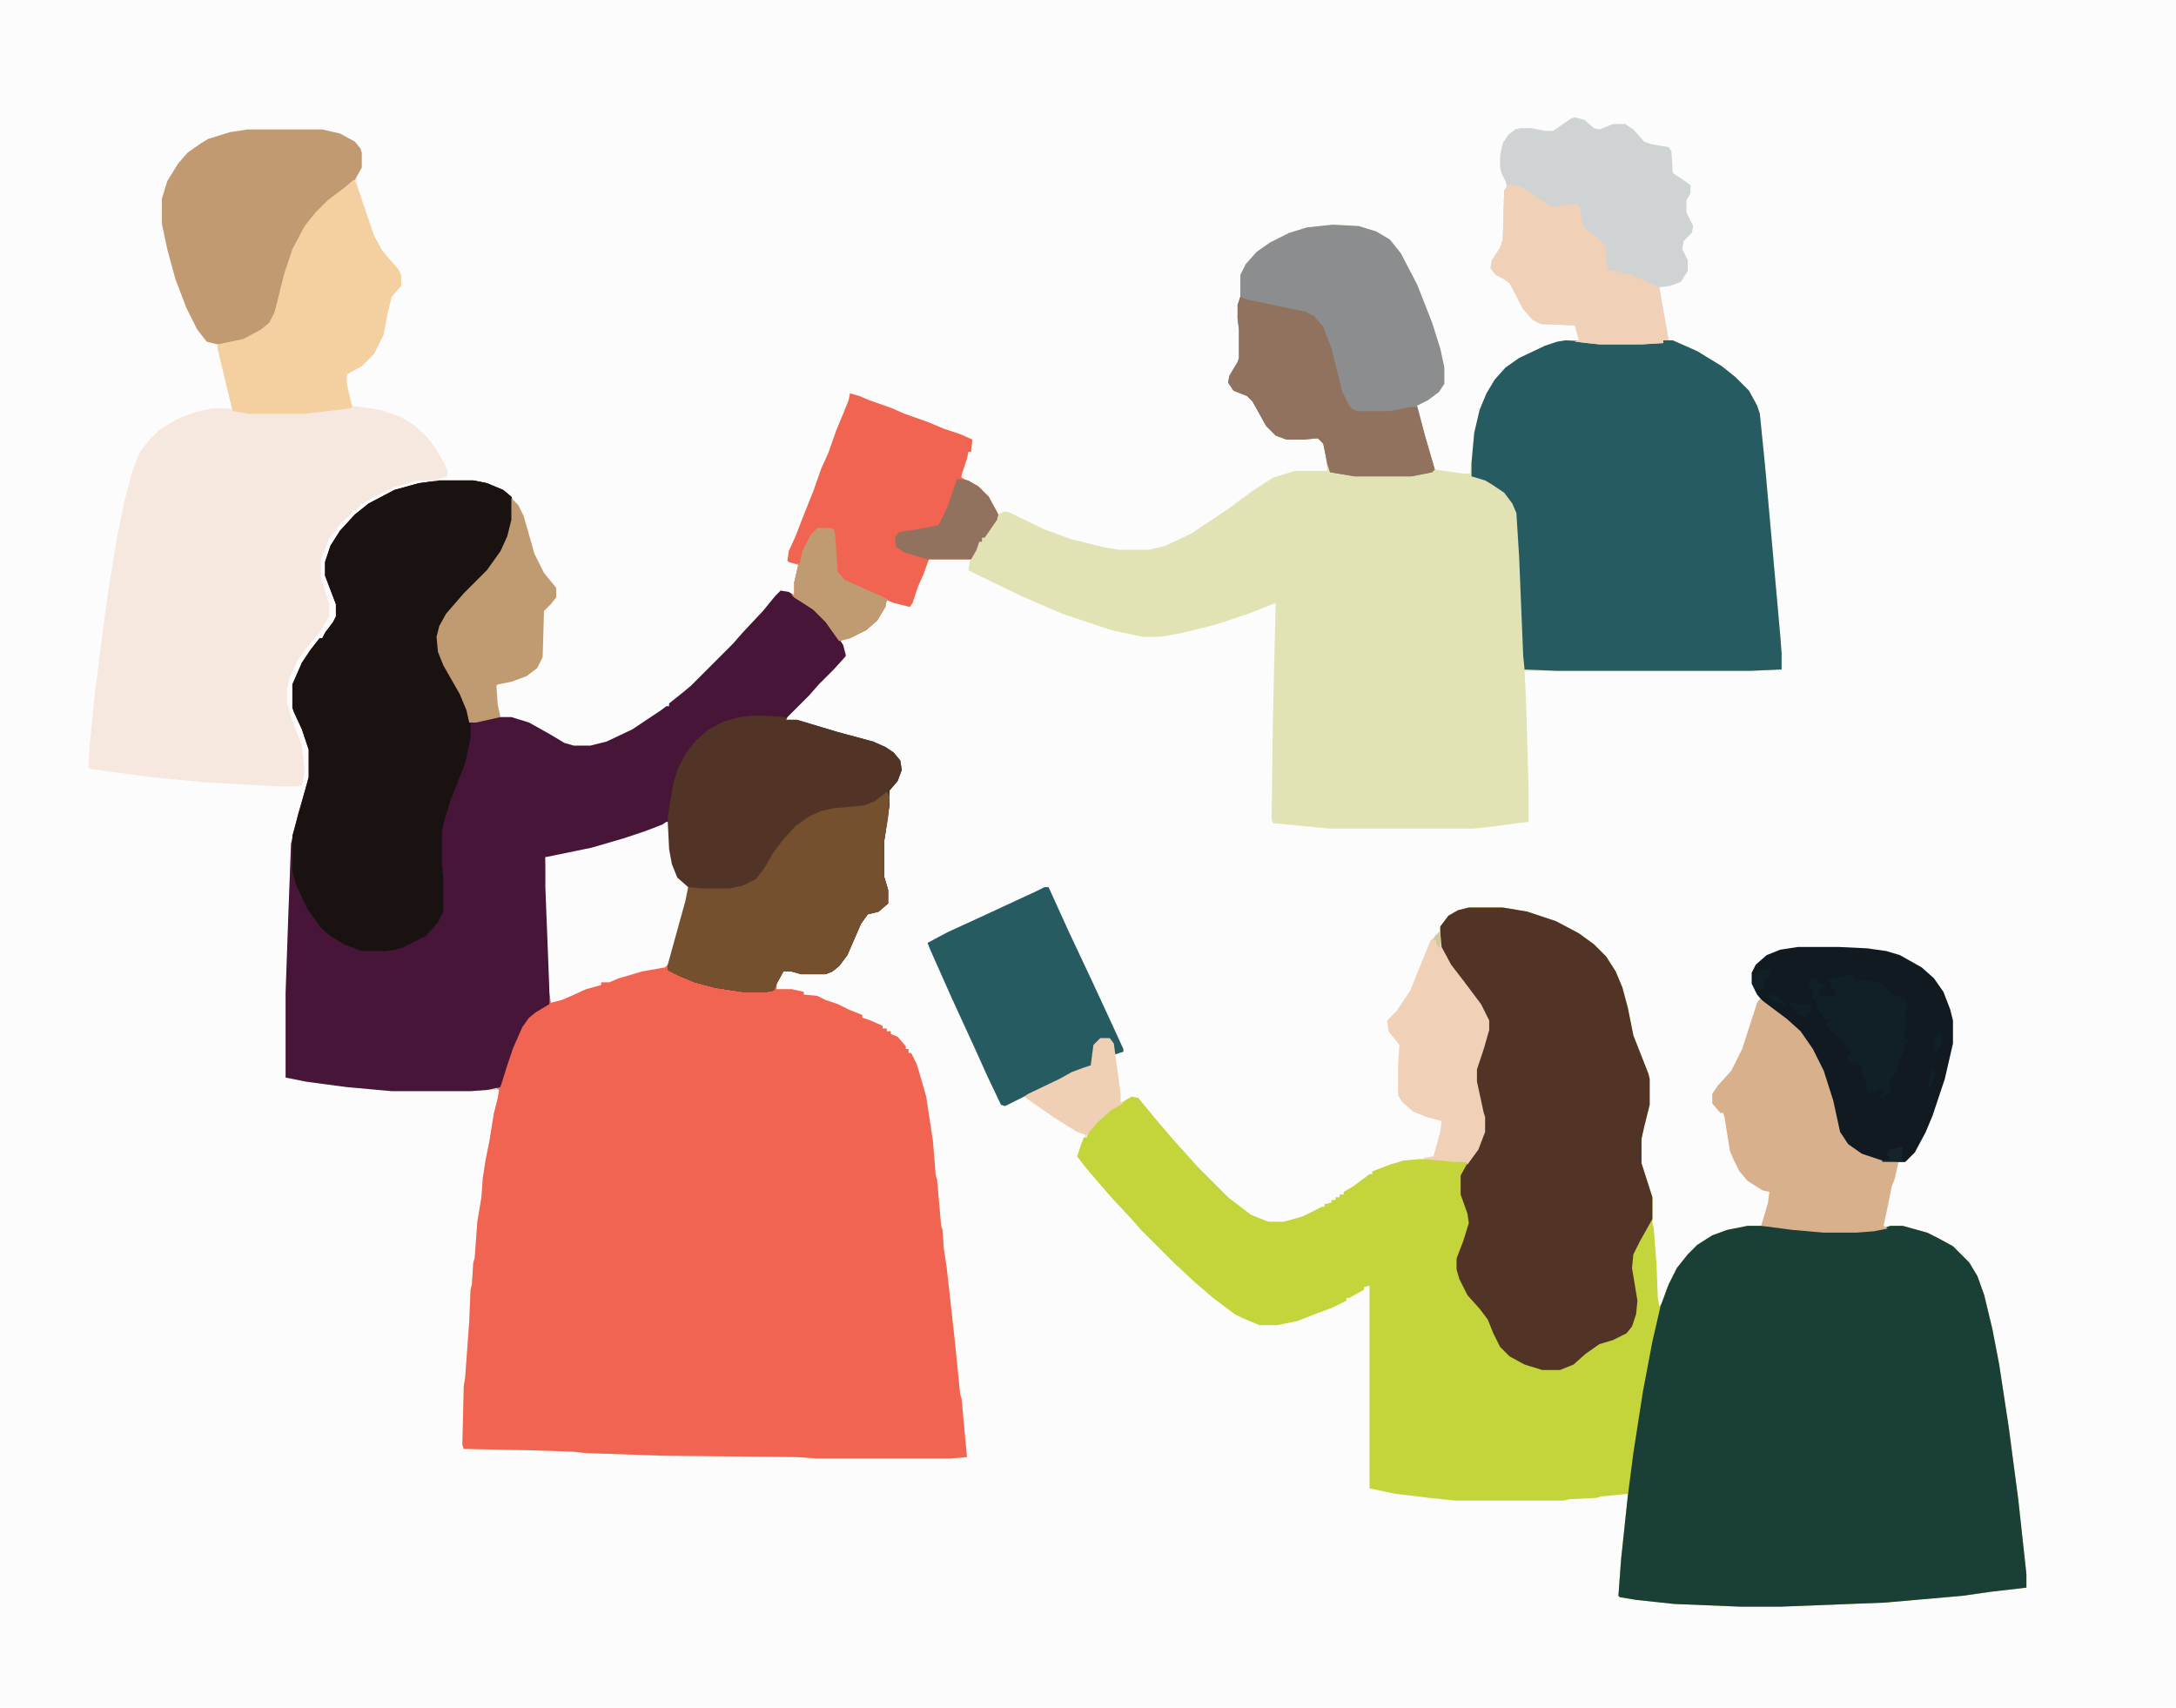 <?xml version="1.0" encoding="UTF-8"?>
<svg version="1.1" viewBox="0 0 1600 1255" width="780" height="612" xmlns="http://www.w3.org/2000/svg">
<path transform="translate(0)" d="m0 0h1600v1255h-1600z" fill="#FCFCFC"/>
<path transform="translate(980,165)" d="m0 0 19 1 13 4 10 6 8 10 12 23 11 28 6 19 3 14v12l-4 6-8 6-8 4 6 23 7 24 21 3h5l3-30 4-17 5-12 6-10 8-9 10-7 19-9 9-3 13-1 18 2h47v-2h7l18 8 18 11 10 8 10 10 6 11 2 6 4 40 11 123 1 13v12l-23 1h-166l1 20 2 68v23l-31 4-10 1h-105l-42-4-1-3 1-76 2-83-20 8-24 8-24 6-17 3h-13l-23-5-36-12-30-13-29-14-10-5 1-6 1-2h-31l-4 11-4 9-4 12-2 3-12-3-5-2-1 5-6 10-8 7-12 6-7 1 4 10-2 5-18 18-7 8-16 16-1 2h8l30 9 26 7 9 4 6 4 5 6 1 7-3 8-6 7v11l-4 27v25l3 10v10l-7 6-8 2-5 7-10 23-6 8-5 4-5 2h-18l-7-2h-6l-4 8-1 5h11l9 2v2l10 1 6 3 9 3 8 4 10 4v2l6 2 9 4v2h3v2h3v2l5 2 6 7v2h2v3h2l4 8 3 10 4 14 5 33 2 25 1 3 3 34 1 3 1 14 2 13 6 54 4 40 1 3 4 43-12 1h-99l-14-1-99-1-57-2-9-1-31-1-49-1-1-3 1-43 1-6 3-41 1-24 1-4 1-16 1-3 2-27 3-18 1-14 2-13 3-15 3-19 3-12 1-6-21 1h-58l-33-3-30-4-15-3v-62l2-57 2-53 5-21 7-24 1-4v-20l-5-15-6-13-1-3v-17l7-16 6-9 7-9h2l2-4 6-8 2-4v-9l-8-21v-10l4-12 7-11 11-12 10-8 19-10 18-5 15-2h25l10 2 12 5 6 5 1 3v14l-4 15-6 11-10 13-19 19-9 11-6 11-1 11 3 12 8 15 9 16 3 8v7l20-4h11l13 4 16 9 10 6 7 2h12l12-3 19-9 21-14 4-3h2v-2l10-8 6-5 31-31 7-8 15-16 9-11 4-4 6 1 4 2v-9l3-13-7-2-1-1 1-7 5-11 5-13 8-20 6-17 5-11 6-17 5-12 4-10 1-5 7 2 7 3 17 6 9 4 17 6 12 5 12 4 9 4-1 9h-2l-1 5-4 12v2l12 6 8 8 7 13 4-2h3l27 13 19 7 24 6 12 2h22l12-3 19-9 27-18 19-14 14-9 16-5h24l-2-17-3-6-6-1-7 1h-12l-8-3-7-7-10-18-4-4-10-4-4-6 1-5 6-10 1-3v-21l-1-8v-10l2-6v-16l4-8 8-9 10-7 14-7 13-4z" fill="#E2E3B5"/>
<path transform="translate(1080,667)" d="m0 0h25l18 3 21 7 17 9 11 8 9 9 7 11 5 12 4 15 4 20 11 28 1 4v19l-4 16-2 9v18l8 25v19l1 4 2 26 1 25 1 6 2-2 4-12 7-14 8-10 7-7 11-7 11-4 15-3h16l25 3 15 1h24l19-2 6-2h9l18 5 8 4 11 6 12 12 6 10 5 14 6 25 5 26 7 46 7 53 6 55v10l-26 3-21 3-57 5-77 3h-29l-49-2-28-3-12-2-1-1 2-27 5-48-20 2-3 1-20 1-4 1h-80l-19-2-25-3-19-4v-149l-4 1v2l-11 6h-2v2l-10 5-16 6-10 4-15 3h-13l-12-5-6-3-16-12-14-12-15-14-24-24-7-8-14-15-7-8-12-14-7-9 3-9 2-5h2l2-5 7-8 9-8 15-9 5 1 14 17 12 14 18 20 22 22 17 13 10 4 3 1h11l14-4 14-7h2v-2l5-1v-2h3v-2h3v-2h3v-2l7-4 12-9h2v-2l13-5 10-3 11-1h18l17 2h2l6-9 5-13v-11l-4-15-2-11v-9l5-15 4-14v-7l-6-12-13-17-11-15-5-10v-15l6-8 7-4z" fill="#C4D43B"/>
<path transform="translate(490,604)" d="m0 0h1l1 20 2 11 4 10 8 7-2 10-12 43-1 8 6 2 11 5 13 4 16 3 9 1h18l5-1 2-4v4h11l9 2v2l10 1 6 3 9 3 8 4 10 4v2l6 2 9 4v2h3v2h3v2l5 2 6 7v2h2v3h2l4 8 3 10 4 14 5 33 2 25 1 3 3 34 1 3 1 14 2 13 6 54 4 40 1 3 4 43-12 1h-99l-14-1-99-1-57-2-9-1-31-1-49-1-1-3 1-43 1-6 3-41 1-24 1-4 1-16 1-3 2-27 3-18 1-14 2-13 3-15 3-19 3-12 1-6-3-2h4l4-16 7-20 6-11 6-7 10-6 2-1v-29l-2-57v-22l34-7 24-7 15-5 13-5z" fill="#F16452"/>
<path transform="translate(323,353)" d="m0 0h25l10 2 12 5 6 5 1 3v14l-4 15-6 11-10 13-19 19-9 11-6 11-1 11 3 12 8 15 9 16 3 8v7l20-4h11l13 4 16 9 10 6 7 2h12l12-3 19-9 21-14 4-3h2v-2l10-8 6-5 31-31 7-8 15-16 9-11 4-4 6 1 9 6 11 8 9 9 11 16 2 8-9 10-11 11-7 8-16 16-1 2h8l30 9 26 7 9 4 6 4 5 6 1 7-3 8-6 7v11l-4 27v25l3 10v10l-7 6-8 2-5 7-10 23-6 8-5 4-5 2h-18l-7-2h-6l-5 9-2 5-5 1h-18l-20-3-15-4-12-5-8-4v-8l14-50v-3l-8-7-4-10-2-11-1-19-5 3-16 6-19 6-28 7-16 3h-5l3 79v29l-10 6-5 4-5 7-7 16-5 15-4 13-9 2-13 1h-58l-33-3-30-4-15-3v-62l2-57 2-53 5-21 7-24 1-4v-20l-5-15-6-13-1-3v-17l7-16 6-9 7-9h2l2-4 6-8 2-4v-9l-8-21v-10l4-12 7-11 11-12 10-8 19-10 18-5z" fill="#471538"/>
<path transform="translate(182,95)" d="m0 0h55l13 3 11 6 4 5 1 3v11l-4 7 1 7 12 36 6 11 12 14 2 4v8l-7 8-3 12-3 16-7 14-9 9-11 6v7l3 13v3l21 3 15 5 10 6 10 9 6 8 7 12 2 5v4l-7 2 1 2-16-1-17 5-17 8-6 4h-2v2l-4 3h-2v2l-8 7-9 12-5 12-1 3v13l5 17 1 2v10l-7 12-8 9-8 11-6 13-2 9v9l4 14 7 18 2 19-2 10-3 1h-14l-54-3-41-4-44-6-1-1 1-17 4-40 9-69 7-43 6-29 6-22 5-12 7-9 7-7 13-8 13-5 13-3h11l4 1-6-24-5-21v-4h-6l-5-5-4-5-8-16-8-21-6-22-4-19v-18l4-13 8-13 7-8 10-7 5-3 16-5z" fill="#F7E8DF"/>
<path transform="translate(1285,901)" d="m0 0h16l25 3 15 1h24l19-2 6-2h9l18 5 8 4 11 6 12 12 6 10 5 14 6 25 5 26 7 46 7 53 6 55v10l-26 3-21 3-57 5-77 3h-29l-49-2-28-3-12-2-1-1 2-27 5-47 4-31 7-45 7-37 6-26 6-16 6-12 8-10 7-7 11-7 11-4z" fill="#1A3F37"/>
<path transform="translate(1151,250)" d="m0 0 17 1 8 1h47v-2h7l18 8 18 11 10 8 10 10 6 11 2 6 4 40 11 123 1 13v12l-23 1h-142l-24-1-1-10-3-73-2-32-3-7-6-8-9-6-5-3-10-3v-10l2-22 4-17 5-12 6-10 8-9 10-7 19-9 9-3z" fill="#265C61"/>
<path transform="translate(1080,667)" d="m0 0h25l18 3 21 7 17 9 11 8 9 9 7 11 5 12 4 15 4 20 11 28 1 4v19l-4 16-2 9v18l8 25v16l-9 16-5 10-1 10 4 24-1 10-3 9-4 5-10 5-10 3-10 7-9 8-10 4h-13l-13-4-11-6-7-7-5-10-4-10-6-8-9-10-6-12-2-7v-8l5-13 4-13-1-7-5-14v-14l5-9 7-10 5-13v-11l-4-15-2-11v-9l5-15 4-14v-7l-6-12-13-17-11-15-5-10v-15l6-8 7-4z" fill="#523427"/>
<path transform="translate(323,353)" d="m0 0h25l10 2 12 5 6 5 1 3v14l-4 15-6 11-10 13-19 19-9 11-6 11-1 11 3 12 8 15 9 16 3 8 1 8v10l-4 19-11 28-4 13-2 9v24l1 10v25l-4 8-9 10-16 8-6 2-7 1h-18l-13-5-10-6-7-6-10-14-8-17-3-10v-27l6-21 6-22v-20l-5-15-6-13-1-3v-17l7-16 6-9 7-9h2l2-4 6-8 2-4v-9l-8-21v-10l4-12 7-11 11-12 10-8 19-10 18-5z" fill="#1A1210"/>
<path transform="translate(552,526)" d="m0 0h11l15 1v2h8l30 9 26 7 9 4 6 4 5 6 1 7-3 8-6 7v11l-4 27v25l3 10v10l-7 6-8 2-5 7-10 23-6 8-5 4-5 2h-18l-7-2h-6l-5 9-2 5-5 1h-18l-20-3-15-4-12-5-8-4v-8l14-50v-3l-8-7-4-10-2-11v-24l4-24 3-10 6-12 8-10 9-8 12-6 11-3z" fill="#523427"/>
<path transform="translate(980,165)" d="m0 0 19 1 13 4 10 6 8 10 12 23 11 28 6 19 3 14v12l-4 6-8 6-8 4 6 23 7 24-2 2-15 3h-42l-18-3-2-6-3-15-4-4-11 1h-12l-8-3-7-7-10-18-4-4-10-4-4-6 1-5 6-10 1-3v-21l-1-8v-10l2-6v-16l4-8 8-9 10-7 14-7 13-4z" fill="#8C8D8F"/>
<path transform="translate(1158,86)" d="m0 0 7 2 7 6 4 1 10-4h9l6 4 8 9 6 2 12 2 2 3 1 16 9 6 4 3v6l-3 5v9l5 10-1 5-6 6-1 6 4 8v8l-5 8-8 3-8 1 6 34 1 5h-4v2l-16 1h-31l-18-2 3-1-3-11-25-1-6-3-7-8-10-19-4-3-6-3-4-5 1-6 6-9 2-6 1-36 2-3-1-4-3-6-1-4v-9l2-9 4-6 5-4 4-1h8l10 2h6l13-9z" fill="#CFD3D4"/>
<path transform="translate(625,289)" d="m0 0 7 2 7 3 17 6 9 4 17 6 12 5 12 4 9 4-1 9h-2l-1 5-4 12v2l12 6 8 8 7 13-1 4-9 13h-2v3h-2l-2 6-4 7h-31l-4 11-4 9-4 12-2 3-12-3-5-2-1 5-6 10-8 7-12 6-8 2-10-14-9-9-14-9-2-2h2v-9l3-13-7-2-1-1 1-7 5-11 5-13 8-20 6-17 5-11 6-17 5-12 4-10z" fill="#F16452"/>
<path transform="translate(182,95)" d="m0 0h55l13 3 11 6 4 5 1 3v11l-5 9-10 9-12 9-9 9-9 14-6 13-5 15-7 28-4 8-8 7-15 7-16 2-8-2-7-9-8-16-8-21-6-22-4-19v-18l4-13 8-13 7-8 10-7 5-3 16-5z" fill="#C19A71"/>
<path transform="translate(1322,696)" d="m0 0h30l21 1 14 2 10 3 16 9 9 8 7 10 5 13 2 8v17l-6 26-9 27-5 12-8 15-7 7h-17l-15-5-11-8-6-9-5-23-8-24-8-16-10-13-9-8-15-11-5-6-4-8v-8l3-6 8-7 10-4z" fill="#111A21"/>
<path transform="translate(652,582)" d="m0 0 2 3-1 16-3 18v25l3 10v10l-7 6-8 2-5 7-10 23-6 8-5 4-5 2h-18l-7-2h-6l-5 9-2 5-5 1h-18l-20-3-15-4-12-5-8-4v-8l15-53 11 1h19l10-2 10-5 6-8 7-12 7-9 9-10 10-7 9-4 9-2 22-2 8-3z" fill="#74502E"/>
<path transform="translate(768,652)" d="m0 0h3l15 33 16 34 13 28 11 24v2l-6 2-1-1-2-9-1-1h-7l-4 4-2 15-18 8-16 8-16 7-14 7-3-1-10-21-9-20-17-37-16-36-2-5 15-8 24-11 41-19z" fill="#265C61"/>
<path transform="translate(1294,734)" d="m0 0 20 15 10 9 9 13 8 16 7 22 5 23 6 9 10 7 15 5 12 1-3 13-2 5-3 15-3 14 3 2-10 2-13 1h-24l-23-2-23-3 5-17 1-8-5-1-11-7-6-7-4-8-3-7-4-25-1-3h-2l-6-7v-7l4-6 10-11 8-16 11-34z" fill="#D9B08C"/>
<path transform="translate(260,132)" d="m0 0 2 3 13 38 6 11 12 14 2 4v8l-7 8-3 12-3 16-7 14-9 9-11 6v7l4 17-1 1-25 3-9 1h-41l-12-2-11-46v-3l19-4 13-7 6-5 4-8 7-28 6-18 9-17 8-10 9-9 12-9z" fill="#F4D0A1"/>
<path transform="translate(490,604)" d="m0 0h1l1 20 2 11 4 10 8 7-2 10-13 47-2 2-17 3-10 3-7 2-7 3h-6v2l-11 3-11 5-7 3-8 2-1-8-3-77v-22l34-7 24-7 15-5 13-5z" fill="#FCFCFC"/>
<path transform="translate(912,218)" d="m0 0 5 2 24 5 19 4 6 3 7 8 6 16 8 32 5 10 3 3 3 1h24l15-3h5l6 22 7 24-2 2-15 3h-42l-18-3-2-6-3-15-4-4-11 1h-12l-8-3-7-7-10-18-4-4-10-4-4-6 1-5 6-10 1-3v-21l-1-8v-10z" fill="#90725F"/>
<path transform="translate(1109,135)" d="m0 0 9 2 14 9 8 5 5 1 5-2h10l2 2 1 11 3 5 9 7 5 5 1 4 1 14 18 4 18 8 2 1 6 34 1 5h-4v2l-16 1h-31l-18-2 3-1-3-11-25-1-6-3-7-8-10-19-4-3-6-3-4-5 1-6 6-9 2-6 1-36z" fill="#F0D0B6"/>
<path transform="translate(1058,685)" d="m0 0h1l1 11 7 13 10 13 12 16 6 12v7l-4 14-5 15v9l5 23 1 3v11l-5 13-8 11-1-2h-9l-22-2v-1l7-1 5-18 1-8-11-3-10-4-8-7-3-5v-22l1-15-8-10-1-8 7-7 10-15 8-20 7-17 5-4z" fill="#F0D0B6"/>
<path transform="translate(376,366)" d="m0 0 5 5 4 8 8 28 7 14 9 11v7l-4 5-5 5-1 34-4 8-8 6-11 4-10 2-1 1 1 14 2 9-18 4h-5l-2-9-5-12-12-21-4-10-1-11 2-8 5-9 13-15 17-17 10-14 5-11 3-12z" fill="#C09A71"/>
<path transform="translate(1358,717)" d="m0 0h4l2 4 8-1 11 3 5 4 4 4 9 3 2 5-2 5 1 3v7l-2 8 3 3v2h-2l-1 5-4 10-2 7-4 5-1 4 2 3-5 5-2 1-2-2 3-1-1-4-7 3-3 1-2-4v-7l-2-1-2-4 1-5h-2l-2-2h-5l-2-4 3-3-4-6-2-4h-2l-4-5-3-1-3-5v-2h2v-2l-3 1-4-7-3-2h2l-2-6-3-3 2-4-4-3 1-5 3-1 3 1v3l5 1v2l-4 2-1 3 1 1h7l5-1-1-4h-2l-1-5-3-1 4-3 1 1 8-1z" fill="#102025"/>
<path transform="translate(601,388)" d="m0 0h10l2 1 1 3 2 28 5 6 29 13 4 2h-2l-1 5-6 10-8 7-12 6-8 2-10-14-9-9-14-9-2-2h2v-9l3-13-2-1h3l2-9 6-12z" fill="#C09A71"/>
<path transform="translate(809,763)" d="m0 0h7l3 4 5 37v6l2 1-9 5-10 9-6 7-3 4v-2l-6-2-16-10-16-11-7-5 3-2 23-11 9-5 8-3 6-2 2-15z" fill="#EFD0B5"/>
<path transform="translate(704,352)" d="m0 0 8 1 8 5 7 7 7 13-1 4-9 13h-2v3h-2l-2 6-4 7h-32l-17-5-6-4-1-7 3-4 13-2 16-3 6-12 7-20z" fill="#90725F"/>
<path transform="translate(1297,712)" d="m0 0 4 1 1 2-2 5h-2l-1 7-6 2-2-6 4-10z" fill="#112025"/>
<path transform="translate(1399,843)" d="m0 0v3l-1 6 3 2h-17v-1h5v-3l-2-2 2-1v-2z" fill="#152428"/>
<path transform="translate(1318,737)" d="m0 0 7 1h4l4 2-2 3v2h-2v3l-6-2-3-2v-2h-2v-2h-2v-2z" fill="#102025"/>
<path transform="translate(1425,760)" d="m0 0h3v6l-4 8-2-1 1-10z" fill="#102126"/>
<path transform="translate(1301,731)" d="m0 0 5 1 8 7-3 1v-2l-7-2-4-4z" fill="#102126"/>
<path transform="translate(1421,786)" d="m0 0 2 2-2 8-3 4 1-9z" fill="#102126"/>
<path transform="translate(1058,685)" d="m0 0h1v12l-3-3v-3h-2l1-3z" fill="#D2C8A0"/>
</svg>
